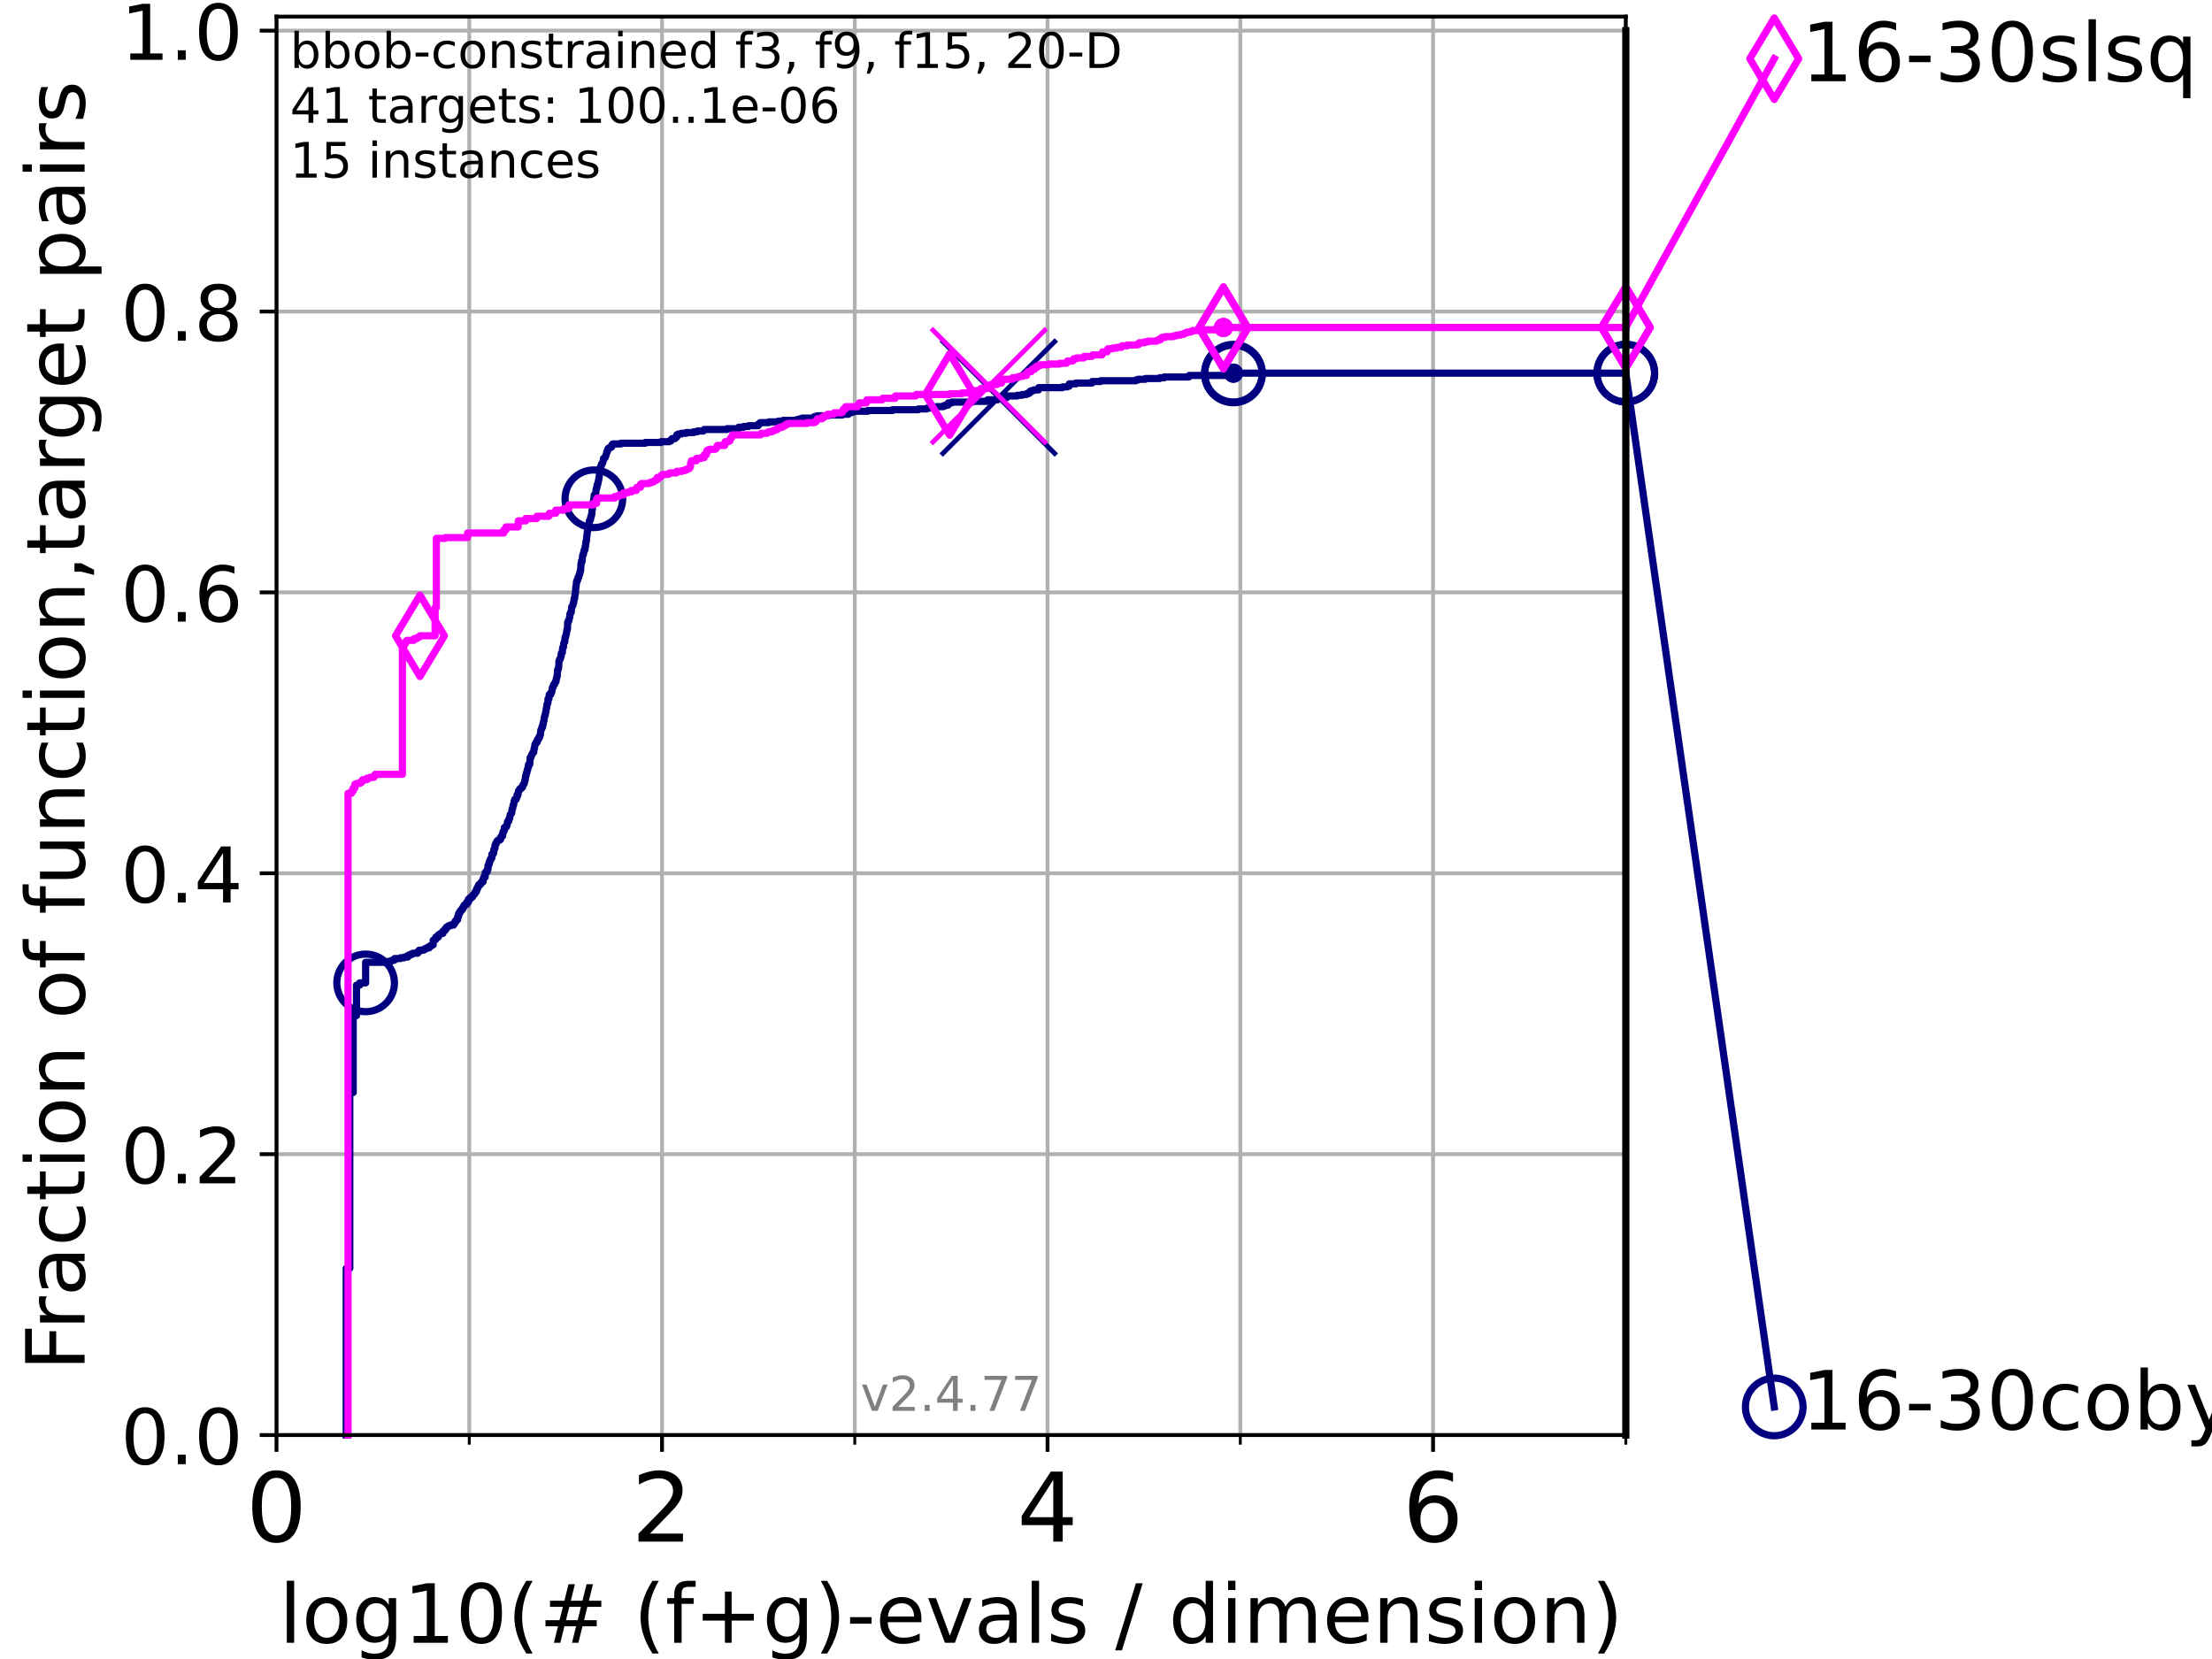 <?xml version="1.0" encoding="utf-8" standalone="no"?>
<!DOCTYPE svg PUBLIC "-//W3C//DTD SVG 1.1//EN"
  "http://www.w3.org/Graphics/SVG/1.1/DTD/svg11.dtd">
<!-- Created with matplotlib (https://matplotlib.org/) -->
<svg height="345.6pt" version="1.1" viewBox="0 0 460.8 345.6" width="460.8pt" xmlns="http://www.w3.org/2000/svg" xmlns:xlink="http://www.w3.org/1999/xlink">
 <defs>
  <style type="text/css">*{stroke-linecap:butt;stroke-linejoin:round;}</style>
 </defs>
 <g id="figure_1">
  <g id="patch_1">
   <path d="M 0 345.6 
L 460.8 345.6 
L 460.8 0 
L 0 0 
z
" style="fill:#ffffff;"/>
  </g>
  <g id="axes_1">
   <g id="patch_2">
    <path d="M 57.6 298.944 
L 338.688 298.944 
L 338.688 3.456 
L 57.6 3.456 
z
" style="fill:#ffffff;"/>
   </g>
   <g id="matplotlib.axis_1">
    <g id="xtick_1">
     <g id="line2d_1">
      <path clip-path="url(#p9a5ce9718d)" d="M 57.6 298.944 
L 57.6 3.456 
" style="fill:none;stroke:#b0b0b0;stroke-linecap:square;stroke-width:0.8;"/>
     </g>
     <g id="line2d_2">
      <defs>
       <path d="M 0 0 
L 0 3.5 
" id="m33f1b06cc5" style="stroke:#000000;stroke-width:0.8;"/>
      </defs>
      <g>
       <use style="stroke:#000000;stroke-width:0.8;" x="57.6" xlink:href="#m33f1b06cc5" y="298.944"/>
      </g>
     </g>
     <g id="text_1">
      <!-- 0 -->
      <g transform="translate(51.237 321.141)scale(0.2 -0.2)">
       <defs>
        <path d="M 31.781 66.406 
Q 24.172 66.406 20.328 58.906 
Q 16.5 51.422 16.5 36.375 
Q 16.5 21.391 20.328 13.891 
Q 24.172 6.391 31.781 6.391 
Q 39.453 6.391 43.281 13.891 
Q 47.125 21.391 47.125 36.375 
Q 47.125 51.422 43.281 58.906 
Q 39.453 66.406 31.781 66.406 
z
M 31.781 74.219 
Q 44.047 74.219 50.516 64.516 
Q 56.984 54.828 56.984 36.375 
Q 56.984 17.969 50.516 8.266 
Q 44.047 -1.422 31.781 -1.422 
Q 19.531 -1.422 13.062 8.266 
Q 6.594 17.969 6.594 36.375 
Q 6.594 54.828 13.062 64.516 
Q 19.531 74.219 31.781 74.219 
z
" id="DejaVuSans-48"/>
       </defs>
       <use xlink:href="#DejaVuSans-48"/>
      </g>
     </g>
    </g>
    <g id="xtick_2">
     <g id="line2d_3">
      <path clip-path="url(#p9a5ce9718d)" d="M 137.911 298.944 
L 137.911 3.456 
" style="fill:none;stroke:#b0b0b0;stroke-linecap:square;stroke-width:0.8;"/>
     </g>
     <g id="line2d_4">
      <g>
       <use style="stroke:#000000;stroke-width:0.8;" x="137.911" xlink:href="#m33f1b06cc5" y="298.944"/>
      </g>
     </g>
     <g id="text_2">
      <!-- 2 -->
      <g transform="translate(131.548 321.141)scale(0.2 -0.2)">
       <defs>
        <path d="M 19.188 8.297 
L 53.609 8.297 
L 53.609 0 
L 7.328 0 
L 7.328 8.297 
Q 12.938 14.109 22.625 23.891 
Q 32.328 33.688 34.812 36.531 
Q 39.547 41.844 41.422 45.531 
Q 43.312 49.219 43.312 52.781 
Q 43.312 58.594 39.234 62.25 
Q 35.156 65.922 28.609 65.922 
Q 23.969 65.922 18.812 64.312 
Q 13.672 62.703 7.812 59.422 
L 7.812 69.391 
Q 13.766 71.781 18.938 73 
Q 24.125 74.219 28.422 74.219 
Q 39.75 74.219 46.484 68.547 
Q 53.219 62.891 53.219 53.422 
Q 53.219 48.922 51.531 44.891 
Q 49.859 40.875 45.406 35.406 
Q 44.188 33.984 37.641 27.219 
Q 31.109 20.453 19.188 8.297 
z
" id="DejaVuSans-50"/>
       </defs>
       <use xlink:href="#DejaVuSans-50"/>
      </g>
     </g>
    </g>
    <g id="xtick_3">
     <g id="line2d_5">
      <path clip-path="url(#p9a5ce9718d)" d="M 218.222 298.944 
L 218.222 3.456 
" style="fill:none;stroke:#b0b0b0;stroke-linecap:square;stroke-width:0.8;"/>
     </g>
     <g id="line2d_6">
      <g>
       <use style="stroke:#000000;stroke-width:0.8;" x="218.222" xlink:href="#m33f1b06cc5" y="298.944"/>
      </g>
     </g>
     <g id="text_3">
      <!-- 4 -->
      <g transform="translate(211.859 321.141)scale(0.2 -0.2)">
       <defs>
        <path d="M 37.797 64.312 
L 12.891 25.391 
L 37.797 25.391 
z
M 35.203 72.906 
L 47.609 72.906 
L 47.609 25.391 
L 58.016 25.391 
L 58.016 17.188 
L 47.609 17.188 
L 47.609 0 
L 37.797 0 
L 37.797 17.188 
L 4.891 17.188 
L 4.891 26.703 
z
" id="DejaVuSans-52"/>
       </defs>
       <use xlink:href="#DejaVuSans-52"/>
      </g>
     </g>
    </g>
    <g id="xtick_4">
     <g id="line2d_7">
      <path clip-path="url(#p9a5ce9718d)" d="M 298.533 298.944 
L 298.533 3.456 
" style="fill:none;stroke:#b0b0b0;stroke-linecap:square;stroke-width:0.8;"/>
     </g>
     <g id="line2d_8">
      <g>
       <use style="stroke:#000000;stroke-width:0.8;" x="298.533" xlink:href="#m33f1b06cc5" y="298.944"/>
      </g>
     </g>
     <g id="text_4">
      <!-- 6 -->
      <g transform="translate(292.17 321.141)scale(0.2 -0.2)">
       <defs>
        <path d="M 33.016 40.375 
Q 26.375 40.375 22.484 35.828 
Q 18.609 31.297 18.609 23.391 
Q 18.609 15.531 22.484 10.953 
Q 26.375 6.391 33.016 6.391 
Q 39.656 6.391 43.531 10.953 
Q 47.406 15.531 47.406 23.391 
Q 47.406 31.297 43.531 35.828 
Q 39.656 40.375 33.016 40.375 
z
M 52.594 71.297 
L 52.594 62.312 
Q 48.875 64.062 45.094 64.984 
Q 41.312 65.922 37.594 65.922 
Q 27.828 65.922 22.672 59.328 
Q 17.531 52.734 16.797 39.406 
Q 19.672 43.656 24.016 45.922 
Q 28.375 48.188 33.594 48.188 
Q 44.578 48.188 50.953 41.516 
Q 57.328 34.859 57.328 23.391 
Q 57.328 12.156 50.688 5.359 
Q 44.047 -1.422 33.016 -1.422 
Q 20.359 -1.422 13.672 8.266 
Q 6.984 17.969 6.984 36.375 
Q 6.984 53.656 15.188 63.938 
Q 23.391 74.219 37.203 74.219 
Q 40.922 74.219 44.703 73.484 
Q 48.484 72.75 52.594 71.297 
z
" id="DejaVuSans-54"/>
       </defs>
       <use xlink:href="#DejaVuSans-54"/>
      </g>
     </g>
    </g>
    <g id="xtick_5">
     <g id="line2d_9">
      <path clip-path="url(#p9a5ce9718d)" d="M 97.755 298.944 
L 97.755 3.456 
" style="fill:none;stroke:#b0b0b0;stroke-linecap:square;stroke-width:0.8;"/>
     </g>
     <g id="line2d_10">
      <defs>
       <path d="M 0 0 
L 0 2 
" id="me71baa905e" style="stroke:#000000;stroke-width:0.6;"/>
      </defs>
      <g>
       <use style="stroke:#000000;stroke-width:0.6;" x="97.755" xlink:href="#me71baa905e" y="298.944"/>
      </g>
     </g>
    </g>
    <g id="xtick_6">
     <g id="line2d_11">
      <path clip-path="url(#p9a5ce9718d)" d="M 178.066 298.944 
L 178.066 3.456 
" style="fill:none;stroke:#b0b0b0;stroke-linecap:square;stroke-width:0.8;"/>
     </g>
     <g id="line2d_12">
      <g>
       <use style="stroke:#000000;stroke-width:0.6;" x="178.066" xlink:href="#me71baa905e" y="298.944"/>
      </g>
     </g>
    </g>
    <g id="xtick_7">
     <g id="line2d_13">
      <path clip-path="url(#p9a5ce9718d)" d="M 258.377 298.944 
L 258.377 3.456 
" style="fill:none;stroke:#b0b0b0;stroke-linecap:square;stroke-width:0.8;"/>
     </g>
     <g id="line2d_14">
      <g>
       <use style="stroke:#000000;stroke-width:0.6;" x="258.377" xlink:href="#me71baa905e" y="298.944"/>
      </g>
     </g>
    </g>
    <g id="xtick_8">
     <g id="line2d_15">
      <path clip-path="url(#p9a5ce9718d)" d="M 338.688 298.944 
L 338.688 3.456 
" style="fill:none;stroke:#b0b0b0;stroke-linecap:square;stroke-width:0.8;"/>
     </g>
     <g id="line2d_16">
      <g>
       <use style="stroke:#000000;stroke-width:0.6;" x="338.688" xlink:href="#me71baa905e" y="298.944"/>
      </g>
     </g>
    </g>
    <g id="text_5">
     <!-- log10(# (f+g)-evals / dimension) -->
     <g transform="translate(58.145 342.218)scale(0.17 -0.17)">
      <defs>
       <path d="M 9.422 75.984 
L 18.406 75.984 
L 18.406 0 
L 9.422 0 
z
" id="DejaVuSans-108"/>
       <path d="M 30.609 48.391 
Q 23.391 48.391 19.188 42.75 
Q 14.984 37.109 14.984 27.297 
Q 14.984 17.484 19.156 11.844 
Q 23.344 6.203 30.609 6.203 
Q 37.797 6.203 41.984 11.859 
Q 46.188 17.531 46.188 27.297 
Q 46.188 37.016 41.984 42.703 
Q 37.797 48.391 30.609 48.391 
z
M 30.609 56 
Q 42.328 56 49.016 48.375 
Q 55.719 40.766 55.719 27.297 
Q 55.719 13.875 49.016 6.219 
Q 42.328 -1.422 30.609 -1.422 
Q 18.844 -1.422 12.172 6.219 
Q 5.516 13.875 5.516 27.297 
Q 5.516 40.766 12.172 48.375 
Q 18.844 56 30.609 56 
z
" id="DejaVuSans-111"/>
       <path d="M 45.406 27.984 
Q 45.406 37.75 41.375 43.109 
Q 37.359 48.484 30.078 48.484 
Q 22.859 48.484 18.828 43.109 
Q 14.797 37.75 14.797 27.984 
Q 14.797 18.266 18.828 12.891 
Q 22.859 7.516 30.078 7.516 
Q 37.359 7.516 41.375 12.891 
Q 45.406 18.266 45.406 27.984 
z
M 54.391 6.781 
Q 54.391 -7.172 48.188 -13.984 
Q 42 -20.797 29.203 -20.797 
Q 24.469 -20.797 20.266 -20.094 
Q 16.062 -19.391 12.109 -17.922 
L 12.109 -9.188 
Q 16.062 -11.328 19.922 -12.344 
Q 23.781 -13.375 27.781 -13.375 
Q 36.625 -13.375 41.016 -8.766 
Q 45.406 -4.156 45.406 5.172 
L 45.406 9.625 
Q 42.625 4.781 38.281 2.391 
Q 33.938 0 27.875 0 
Q 17.828 0 11.672 7.656 
Q 5.516 15.328 5.516 27.984 
Q 5.516 40.672 11.672 48.328 
Q 17.828 56 27.875 56 
Q 33.938 56 38.281 53.609 
Q 42.625 51.219 45.406 46.391 
L 45.406 54.688 
L 54.391 54.688 
z
" id="DejaVuSans-103"/>
       <path d="M 12.406 8.297 
L 28.516 8.297 
L 28.516 63.922 
L 10.984 60.406 
L 10.984 69.391 
L 28.422 72.906 
L 38.281 72.906 
L 38.281 8.297 
L 54.391 8.297 
L 54.391 0 
L 12.406 0 
z
" id="DejaVuSans-49"/>
       <path d="M 31 75.875 
Q 24.469 64.656 21.281 53.656 
Q 18.109 42.672 18.109 31.391 
Q 18.109 20.125 21.312 9.062 
Q 24.516 -2 31 -13.188 
L 23.188 -13.188 
Q 15.875 -1.703 12.234 9.375 
Q 8.594 20.453 8.594 31.391 
Q 8.594 42.281 12.203 53.312 
Q 15.828 64.359 23.188 75.875 
z
" id="DejaVuSans-40"/>
       <path d="M 51.125 44 
L 36.922 44 
L 32.812 27.688 
L 47.125 27.688 
z
M 43.797 71.781 
L 38.719 51.516 
L 52.984 51.516 
L 58.109 71.781 
L 65.922 71.781 
L 60.891 51.516 
L 76.125 51.516 
L 76.125 44 
L 58.984 44 
L 54.984 27.688 
L 70.516 27.688 
L 70.516 20.219 
L 53.078 20.219 
L 48 0 
L 40.188 0 
L 45.219 20.219 
L 30.906 20.219 
L 25.875 0 
L 18.016 0 
L 23.094 20.219 
L 7.719 20.219 
L 7.719 27.688 
L 24.906 27.688 
L 29 44 
L 13.281 44 
L 13.281 51.516 
L 30.906 51.516 
L 35.891 71.781 
z
" id="DejaVuSans-35"/>
       <path id="DejaVuSans-32"/>
       <path d="M 37.109 75.984 
L 37.109 68.5 
L 28.516 68.5 
Q 23.688 68.5 21.797 66.547 
Q 19.922 64.594 19.922 59.516 
L 19.922 54.688 
L 34.719 54.688 
L 34.719 47.703 
L 19.922 47.703 
L 19.922 0 
L 10.891 0 
L 10.891 47.703 
L 2.297 47.703 
L 2.297 54.688 
L 10.891 54.688 
L 10.891 58.5 
Q 10.891 67.625 15.141 71.797 
Q 19.391 75.984 28.609 75.984 
z
" id="DejaVuSans-102"/>
       <path d="M 46 62.703 
L 46 35.5 
L 73.188 35.5 
L 73.188 27.203 
L 46 27.203 
L 46 0 
L 37.797 0 
L 37.797 27.203 
L 10.594 27.203 
L 10.594 35.5 
L 37.797 35.5 
L 37.797 62.703 
z
" id="DejaVuSans-43"/>
       <path d="M 8.016 75.875 
L 15.828 75.875 
Q 23.141 64.359 26.781 53.312 
Q 30.422 42.281 30.422 31.391 
Q 30.422 20.453 26.781 9.375 
Q 23.141 -1.703 15.828 -13.188 
L 8.016 -13.188 
Q 14.5 -2 17.703 9.062 
Q 20.906 20.125 20.906 31.391 
Q 20.906 42.672 17.703 53.656 
Q 14.5 64.656 8.016 75.875 
z
" id="DejaVuSans-41"/>
       <path d="M 4.891 31.391 
L 31.203 31.391 
L 31.203 23.391 
L 4.891 23.391 
z
" id="DejaVuSans-45"/>
       <path d="M 56.203 29.594 
L 56.203 25.203 
L 14.891 25.203 
Q 15.484 15.922 20.484 11.062 
Q 25.484 6.203 34.422 6.203 
Q 39.594 6.203 44.453 7.469 
Q 49.312 8.734 54.109 11.281 
L 54.109 2.781 
Q 49.266 0.734 44.188 -0.344 
Q 39.109 -1.422 33.891 -1.422 
Q 20.797 -1.422 13.156 6.188 
Q 5.516 13.812 5.516 26.812 
Q 5.516 40.234 12.766 48.109 
Q 20.016 56 32.328 56 
Q 43.359 56 49.781 48.891 
Q 56.203 41.797 56.203 29.594 
z
M 47.219 32.234 
Q 47.125 39.594 43.094 43.984 
Q 39.062 48.391 32.422 48.391 
Q 24.906 48.391 20.391 44.141 
Q 15.875 39.891 15.188 32.172 
z
" id="DejaVuSans-101"/>
       <path d="M 2.984 54.688 
L 12.5 54.688 
L 29.594 8.797 
L 46.688 54.688 
L 56.203 54.688 
L 35.688 0 
L 23.484 0 
z
" id="DejaVuSans-118"/>
       <path d="M 34.281 27.484 
Q 23.391 27.484 19.188 25 
Q 14.984 22.516 14.984 16.5 
Q 14.984 11.719 18.141 8.906 
Q 21.297 6.109 26.703 6.109 
Q 34.188 6.109 38.703 11.406 
Q 43.219 16.703 43.219 25.484 
L 43.219 27.484 
z
M 52.203 31.203 
L 52.203 0 
L 43.219 0 
L 43.219 8.297 
Q 40.141 3.328 35.547 0.953 
Q 30.953 -1.422 24.312 -1.422 
Q 15.922 -1.422 10.953 3.297 
Q 6 8.016 6 15.922 
Q 6 25.141 12.172 29.828 
Q 18.359 34.516 30.609 34.516 
L 43.219 34.516 
L 43.219 35.406 
Q 43.219 41.609 39.141 45 
Q 35.062 48.391 27.688 48.391 
Q 23 48.391 18.547 47.266 
Q 14.109 46.141 10.016 43.891 
L 10.016 52.203 
Q 14.938 54.109 19.578 55.047 
Q 24.219 56 28.609 56 
Q 40.484 56 46.344 49.844 
Q 52.203 43.703 52.203 31.203 
z
" id="DejaVuSans-97"/>
       <path d="M 44.281 53.078 
L 44.281 44.578 
Q 40.484 46.531 36.375 47.5 
Q 32.281 48.484 27.875 48.484 
Q 21.188 48.484 17.844 46.438 
Q 14.5 44.391 14.5 40.281 
Q 14.5 37.156 16.891 35.375 
Q 19.281 33.594 26.516 31.984 
L 29.594 31.297 
Q 39.156 29.25 43.188 25.516 
Q 47.219 21.781 47.219 15.094 
Q 47.219 7.469 41.188 3.016 
Q 35.156 -1.422 24.609 -1.422 
Q 20.219 -1.422 15.453 -0.562 
Q 10.688 0.297 5.422 2 
L 5.422 11.281 
Q 10.406 8.688 15.234 7.391 
Q 20.062 6.109 24.812 6.109 
Q 31.156 6.109 34.562 8.281 
Q 37.984 10.453 37.984 14.406 
Q 37.984 18.062 35.516 20.016 
Q 33.062 21.969 24.703 23.781 
L 21.578 24.516 
Q 13.234 26.266 9.516 29.906 
Q 5.812 33.547 5.812 39.891 
Q 5.812 47.609 11.281 51.797 
Q 16.75 56 26.812 56 
Q 31.781 56 36.172 55.266 
Q 40.578 54.547 44.281 53.078 
z
" id="DejaVuSans-115"/>
       <path d="M 25.391 72.906 
L 33.688 72.906 
L 8.297 -9.281 
L 0 -9.281 
z
" id="DejaVuSans-47"/>
       <path d="M 45.406 46.391 
L 45.406 75.984 
L 54.391 75.984 
L 54.391 0 
L 45.406 0 
L 45.406 8.203 
Q 42.578 3.328 38.25 0.953 
Q 33.938 -1.422 27.875 -1.422 
Q 17.969 -1.422 11.734 6.484 
Q 5.516 14.406 5.516 27.297 
Q 5.516 40.188 11.734 48.094 
Q 17.969 56 27.875 56 
Q 33.938 56 38.25 53.625 
Q 42.578 51.266 45.406 46.391 
z
M 14.797 27.297 
Q 14.797 17.391 18.875 11.75 
Q 22.953 6.109 30.078 6.109 
Q 37.203 6.109 41.297 11.75 
Q 45.406 17.391 45.406 27.297 
Q 45.406 37.203 41.297 42.844 
Q 37.203 48.484 30.078 48.484 
Q 22.953 48.484 18.875 42.844 
Q 14.797 37.203 14.797 27.297 
z
" id="DejaVuSans-100"/>
       <path d="M 9.422 54.688 
L 18.406 54.688 
L 18.406 0 
L 9.422 0 
z
M 9.422 75.984 
L 18.406 75.984 
L 18.406 64.594 
L 9.422 64.594 
z
" id="DejaVuSans-105"/>
       <path d="M 52 44.188 
Q 55.375 50.25 60.062 53.125 
Q 64.75 56 71.094 56 
Q 79.641 56 84.281 50.016 
Q 88.922 44.047 88.922 33.016 
L 88.922 0 
L 79.891 0 
L 79.891 32.719 
Q 79.891 40.578 77.094 44.375 
Q 74.312 48.188 68.609 48.188 
Q 61.625 48.188 57.562 43.547 
Q 53.516 38.922 53.516 30.906 
L 53.516 0 
L 44.484 0 
L 44.484 32.719 
Q 44.484 40.625 41.703 44.406 
Q 38.922 48.188 33.109 48.188 
Q 26.219 48.188 22.156 43.531 
Q 18.109 38.875 18.109 30.906 
L 18.109 0 
L 9.078 0 
L 9.078 54.688 
L 18.109 54.688 
L 18.109 46.188 
Q 21.188 51.219 25.484 53.609 
Q 29.781 56 35.688 56 
Q 41.656 56 45.828 52.969 
Q 50 49.953 52 44.188 
z
" id="DejaVuSans-109"/>
       <path d="M 54.891 33.016 
L 54.891 0 
L 45.906 0 
L 45.906 32.719 
Q 45.906 40.484 42.875 44.328 
Q 39.844 48.188 33.797 48.188 
Q 26.516 48.188 22.312 43.547 
Q 18.109 38.922 18.109 30.906 
L 18.109 0 
L 9.078 0 
L 9.078 54.688 
L 18.109 54.688 
L 18.109 46.188 
Q 21.344 51.125 25.703 53.562 
Q 30.078 56 35.797 56 
Q 45.219 56 50.047 50.172 
Q 54.891 44.344 54.891 33.016 
z
" id="DejaVuSans-110"/>
      </defs>
      <use xlink:href="#DejaVuSans-108"/>
      <use x="27.783" xlink:href="#DejaVuSans-111"/>
      <use x="88.965" xlink:href="#DejaVuSans-103"/>
      <use x="152.441" xlink:href="#DejaVuSans-49"/>
      <use x="216.064" xlink:href="#DejaVuSans-48"/>
      <use x="279.688" xlink:href="#DejaVuSans-40"/>
      <use x="318.701" xlink:href="#DejaVuSans-35"/>
      <use x="402.49" xlink:href="#DejaVuSans-32"/>
      <use x="434.277" xlink:href="#DejaVuSans-40"/>
      <use x="473.291" xlink:href="#DejaVuSans-102"/>
      <use x="508.496" xlink:href="#DejaVuSans-43"/>
      <use x="592.285" xlink:href="#DejaVuSans-103"/>
      <use x="655.762" xlink:href="#DejaVuSans-41"/>
      <use x="694.775" xlink:href="#DejaVuSans-45"/>
      <use x="730.859" xlink:href="#DejaVuSans-101"/>
      <use x="792.383" xlink:href="#DejaVuSans-118"/>
      <use x="851.562" xlink:href="#DejaVuSans-97"/>
      <use x="912.842" xlink:href="#DejaVuSans-108"/>
      <use x="940.625" xlink:href="#DejaVuSans-115"/>
      <use x="992.725" xlink:href="#DejaVuSans-32"/>
      <use x="1024.512" xlink:href="#DejaVuSans-47"/>
      <use x="1058.203" xlink:href="#DejaVuSans-32"/>
      <use x="1089.99" xlink:href="#DejaVuSans-100"/>
      <use x="1153.467" xlink:href="#DejaVuSans-105"/>
      <use x="1181.25" xlink:href="#DejaVuSans-109"/>
      <use x="1278.662" xlink:href="#DejaVuSans-101"/>
      <use x="1340.186" xlink:href="#DejaVuSans-110"/>
      <use x="1403.564" xlink:href="#DejaVuSans-115"/>
      <use x="1455.664" xlink:href="#DejaVuSans-105"/>
      <use x="1483.447" xlink:href="#DejaVuSans-111"/>
      <use x="1544.629" xlink:href="#DejaVuSans-110"/>
      <use x="1608.008" xlink:href="#DejaVuSans-41"/>
     </g>
    </g>
   </g>
   <g id="matplotlib.axis_2">
    <g id="ytick_1">
     <g id="line2d_17">
      <path clip-path="url(#p9a5ce9718d)" d="M 57.6 298.944 
L 338.688 298.944 
" style="fill:none;stroke:#b0b0b0;stroke-linecap:square;stroke-width:0.8;"/>
     </g>
     <g id="line2d_18">
      <defs>
       <path d="M 0 0 
L -3.5 0 
" id="m272df5c94c" style="stroke:#000000;stroke-width:0.8;"/>
      </defs>
      <g>
       <use style="stroke:#000000;stroke-width:0.8;" x="57.6" xlink:href="#m272df5c94c" y="298.944"/>
      </g>
     </g>
     <g id="text_6">
      <!-- 0.0 -->
      <g transform="translate(25.155 305.023)scale(0.16 -0.16)">
       <defs>
        <path d="M 10.688 12.406 
L 21 12.406 
L 21 0 
L 10.688 0 
z
" id="DejaVuSans-46"/>
       </defs>
       <use xlink:href="#DejaVuSans-48"/>
       <use x="63.623" xlink:href="#DejaVuSans-46"/>
       <use x="95.41" xlink:href="#DejaVuSans-48"/>
      </g>
     </g>
    </g>
    <g id="ytick_2">
     <g id="line2d_19">
      <path clip-path="url(#p9a5ce9718d)" d="M 57.6 240.432 
L 338.688 240.432 
" style="fill:none;stroke:#b0b0b0;stroke-linecap:square;stroke-width:0.8;"/>
     </g>
     <g id="line2d_20">
      <g>
       <use style="stroke:#000000;stroke-width:0.8;" x="57.6" xlink:href="#m272df5c94c" y="240.432"/>
      </g>
     </g>
     <g id="text_7">
      <!-- 0.2 -->
      <g transform="translate(25.155 246.51)scale(0.16 -0.16)">
       <use xlink:href="#DejaVuSans-48"/>
       <use x="63.623" xlink:href="#DejaVuSans-46"/>
       <use x="95.41" xlink:href="#DejaVuSans-50"/>
      </g>
     </g>
    </g>
    <g id="ytick_3">
     <g id="line2d_21">
      <path clip-path="url(#p9a5ce9718d)" d="M 57.6 181.919 
L 338.688 181.919 
" style="fill:none;stroke:#b0b0b0;stroke-linecap:square;stroke-width:0.8;"/>
     </g>
     <g id="line2d_22">
      <g>
       <use style="stroke:#000000;stroke-width:0.8;" x="57.6" xlink:href="#m272df5c94c" y="181.919"/>
      </g>
     </g>
     <g id="text_8">
      <!-- 0.4 -->
      <g transform="translate(25.155 187.998)scale(0.16 -0.16)">
       <use xlink:href="#DejaVuSans-48"/>
       <use x="63.623" xlink:href="#DejaVuSans-46"/>
       <use x="95.41" xlink:href="#DejaVuSans-52"/>
      </g>
     </g>
    </g>
    <g id="ytick_4">
     <g id="line2d_23">
      <path clip-path="url(#p9a5ce9718d)" d="M 57.6 123.407 
L 338.688 123.407 
" style="fill:none;stroke:#b0b0b0;stroke-linecap:square;stroke-width:0.8;"/>
     </g>
     <g id="line2d_24">
      <g>
       <use style="stroke:#000000;stroke-width:0.8;" x="57.6" xlink:href="#m272df5c94c" y="123.407"/>
      </g>
     </g>
     <g id="text_9">
      <!-- 0.6 -->
      <g transform="translate(25.155 129.485)scale(0.16 -0.16)">
       <use xlink:href="#DejaVuSans-48"/>
       <use x="63.623" xlink:href="#DejaVuSans-46"/>
       <use x="95.41" xlink:href="#DejaVuSans-54"/>
      </g>
     </g>
    </g>
    <g id="ytick_5">
     <g id="line2d_25">
      <path clip-path="url(#p9a5ce9718d)" d="M 57.6 64.894 
L 338.688 64.894 
" style="fill:none;stroke:#b0b0b0;stroke-linecap:square;stroke-width:0.8;"/>
     </g>
     <g id="line2d_26">
      <g>
       <use style="stroke:#000000;stroke-width:0.8;" x="57.6" xlink:href="#m272df5c94c" y="64.894"/>
      </g>
     </g>
     <g id="text_10">
      <!-- 0.8 -->
      <g transform="translate(25.155 70.973)scale(0.16 -0.16)">
       <defs>
        <path d="M 31.781 34.625 
Q 24.75 34.625 20.719 30.859 
Q 16.703 27.094 16.703 20.516 
Q 16.703 13.922 20.719 10.156 
Q 24.75 6.391 31.781 6.391 
Q 38.812 6.391 42.859 10.172 
Q 46.922 13.969 46.922 20.516 
Q 46.922 27.094 42.891 30.859 
Q 38.875 34.625 31.781 34.625 
z
M 21.922 38.812 
Q 15.578 40.375 12.031 44.719 
Q 8.5 49.078 8.5 55.328 
Q 8.5 64.062 14.719 69.141 
Q 20.953 74.219 31.781 74.219 
Q 42.672 74.219 48.875 69.141 
Q 55.078 64.062 55.078 55.328 
Q 55.078 49.078 51.531 44.719 
Q 48 40.375 41.703 38.812 
Q 48.828 37.156 52.797 32.312 
Q 56.781 27.484 56.781 20.516 
Q 56.781 9.906 50.312 4.234 
Q 43.844 -1.422 31.781 -1.422 
Q 19.734 -1.422 13.25 4.234 
Q 6.781 9.906 6.781 20.516 
Q 6.781 27.484 10.781 32.312 
Q 14.797 37.156 21.922 38.812 
z
M 18.312 54.391 
Q 18.312 48.734 21.844 45.562 
Q 25.391 42.391 31.781 42.391 
Q 38.141 42.391 41.719 45.562 
Q 45.312 48.734 45.312 54.391 
Q 45.312 60.062 41.719 63.234 
Q 38.141 66.406 31.781 66.406 
Q 25.391 66.406 21.844 63.234 
Q 18.312 60.062 18.312 54.391 
z
" id="DejaVuSans-56"/>
       </defs>
       <use xlink:href="#DejaVuSans-48"/>
       <use x="63.623" xlink:href="#DejaVuSans-46"/>
       <use x="95.41" xlink:href="#DejaVuSans-56"/>
      </g>
     </g>
    </g>
    <g id="ytick_6">
     <g id="line2d_27">
      <path clip-path="url(#p9a5ce9718d)" d="M 57.6 6.382 
L 338.688 6.382 
" style="fill:none;stroke:#b0b0b0;stroke-linecap:square;stroke-width:0.8;"/>
     </g>
     <g id="line2d_28">
      <g>
       <use style="stroke:#000000;stroke-width:0.8;" x="57.6" xlink:href="#m272df5c94c" y="6.382"/>
      </g>
     </g>
     <g id="text_11">
      <!-- 1.0 -->
      <g transform="translate(25.155 12.46)scale(0.16 -0.16)">
       <use xlink:href="#DejaVuSans-49"/>
       <use x="63.623" xlink:href="#DejaVuSans-46"/>
       <use x="95.41" xlink:href="#DejaVuSans-48"/>
      </g>
     </g>
    </g>
    <g id="text_12">
     <!-- Fraction of function,target pairs -->
     <g transform="translate(17.62 285.585)rotate(-90)scale(0.17 -0.17)">
      <defs>
       <path d="M 9.812 72.906 
L 51.703 72.906 
L 51.703 64.594 
L 19.672 64.594 
L 19.672 43.109 
L 48.578 43.109 
L 48.578 34.812 
L 19.672 34.812 
L 19.672 0 
L 9.812 0 
z
" id="DejaVuSans-70"/>
       <path d="M 41.109 46.297 
Q 39.594 47.172 37.812 47.578 
Q 36.031 48 33.891 48 
Q 26.266 48 22.188 43.047 
Q 18.109 38.094 18.109 28.812 
L 18.109 0 
L 9.078 0 
L 9.078 54.688 
L 18.109 54.688 
L 18.109 46.188 
Q 20.953 51.172 25.484 53.578 
Q 30.031 56 36.531 56 
Q 37.453 56 38.578 55.875 
Q 39.703 55.766 41.062 55.516 
z
" id="DejaVuSans-114"/>
       <path d="M 48.781 52.594 
L 48.781 44.188 
Q 44.969 46.297 41.141 47.344 
Q 37.312 48.391 33.406 48.391 
Q 24.656 48.391 19.812 42.844 
Q 14.984 37.312 14.984 27.297 
Q 14.984 17.281 19.812 11.734 
Q 24.656 6.203 33.406 6.203 
Q 37.312 6.203 41.141 7.25 
Q 44.969 8.297 48.781 10.406 
L 48.781 2.094 
Q 45.016 0.344 40.984 -0.531 
Q 36.969 -1.422 32.422 -1.422 
Q 20.062 -1.422 12.781 6.344 
Q 5.516 14.109 5.516 27.297 
Q 5.516 40.672 12.859 48.328 
Q 20.219 56 33.016 56 
Q 37.156 56 41.109 55.141 
Q 45.062 54.297 48.781 52.594 
z
" id="DejaVuSans-99"/>
       <path d="M 18.312 70.219 
L 18.312 54.688 
L 36.812 54.688 
L 36.812 47.703 
L 18.312 47.703 
L 18.312 18.016 
Q 18.312 11.328 20.141 9.422 
Q 21.969 7.516 27.594 7.516 
L 36.812 7.516 
L 36.812 0 
L 27.594 0 
Q 17.188 0 13.234 3.875 
Q 9.281 7.766 9.281 18.016 
L 9.281 47.703 
L 2.688 47.703 
L 2.688 54.688 
L 9.281 54.688 
L 9.281 70.219 
z
" id="DejaVuSans-116"/>
       <path d="M 8.5 21.578 
L 8.5 54.688 
L 17.484 54.688 
L 17.484 21.922 
Q 17.484 14.156 20.5 10.266 
Q 23.531 6.391 29.594 6.391 
Q 36.859 6.391 41.078 11.031 
Q 45.312 15.672 45.312 23.688 
L 45.312 54.688 
L 54.297 54.688 
L 54.297 0 
L 45.312 0 
L 45.312 8.406 
Q 42.047 3.422 37.719 1 
Q 33.406 -1.422 27.688 -1.422 
Q 18.266 -1.422 13.375 4.438 
Q 8.5 10.297 8.5 21.578 
z
M 31.109 56 
z
" id="DejaVuSans-117"/>
       <path d="M 11.719 12.406 
L 22.016 12.406 
L 22.016 4 
L 14.016 -11.625 
L 7.719 -11.625 
L 11.719 4 
z
" id="DejaVuSans-44"/>
       <path d="M 18.109 8.203 
L 18.109 -20.797 
L 9.078 -20.797 
L 9.078 54.688 
L 18.109 54.688 
L 18.109 46.391 
Q 20.953 51.266 25.266 53.625 
Q 29.594 56 35.594 56 
Q 45.562 56 51.781 48.094 
Q 58.016 40.188 58.016 27.297 
Q 58.016 14.406 51.781 6.484 
Q 45.562 -1.422 35.594 -1.422 
Q 29.594 -1.422 25.266 0.953 
Q 20.953 3.328 18.109 8.203 
z
M 48.688 27.297 
Q 48.688 37.203 44.609 42.844 
Q 40.531 48.484 33.406 48.484 
Q 26.266 48.484 22.188 42.844 
Q 18.109 37.203 18.109 27.297 
Q 18.109 17.391 22.188 11.75 
Q 26.266 6.109 33.406 6.109 
Q 40.531 6.109 44.609 11.75 
Q 48.688 17.391 48.688 27.297 
z
" id="DejaVuSans-112"/>
      </defs>
      <use xlink:href="#DejaVuSans-70"/>
      <use x="50.27" xlink:href="#DejaVuSans-114"/>
      <use x="91.383" xlink:href="#DejaVuSans-97"/>
      <use x="152.662" xlink:href="#DejaVuSans-99"/>
      <use x="207.643" xlink:href="#DejaVuSans-116"/>
      <use x="246.852" xlink:href="#DejaVuSans-105"/>
      <use x="274.635" xlink:href="#DejaVuSans-111"/>
      <use x="335.816" xlink:href="#DejaVuSans-110"/>
      <use x="399.195" xlink:href="#DejaVuSans-32"/>
      <use x="430.982" xlink:href="#DejaVuSans-111"/>
      <use x="492.164" xlink:href="#DejaVuSans-102"/>
      <use x="527.369" xlink:href="#DejaVuSans-32"/>
      <use x="559.156" xlink:href="#DejaVuSans-102"/>
      <use x="594.361" xlink:href="#DejaVuSans-117"/>
      <use x="657.74" xlink:href="#DejaVuSans-110"/>
      <use x="721.119" xlink:href="#DejaVuSans-99"/>
      <use x="776.1" xlink:href="#DejaVuSans-116"/>
      <use x="815.309" xlink:href="#DejaVuSans-105"/>
      <use x="843.092" xlink:href="#DejaVuSans-111"/>
      <use x="904.273" xlink:href="#DejaVuSans-110"/>
      <use x="967.652" xlink:href="#DejaVuSans-44"/>
      <use x="999.439" xlink:href="#DejaVuSans-116"/>
      <use x="1038.648" xlink:href="#DejaVuSans-97"/>
      <use x="1099.928" xlink:href="#DejaVuSans-114"/>
      <use x="1139.291" xlink:href="#DejaVuSans-103"/>
      <use x="1202.768" xlink:href="#DejaVuSans-101"/>
      <use x="1264.291" xlink:href="#DejaVuSans-116"/>
      <use x="1303.5" xlink:href="#DejaVuSans-32"/>
      <use x="1335.287" xlink:href="#DejaVuSans-112"/>
      <use x="1398.764" xlink:href="#DejaVuSans-97"/>
      <use x="1460.043" xlink:href="#DejaVuSans-105"/>
      <use x="1487.826" xlink:href="#DejaVuSans-114"/>
      <use x="1528.939" xlink:href="#DejaVuSans-115"/>
     </g>
    </g>
   </g>
   <g id="line2d_29">
    <defs>
     <path d="M 0 1.5 
C 0.398 1.5 0.779 1.342 1.061 1.061 
C 1.342 0.779 1.5 0.398 1.5 0 
C 1.5 -0.398 1.342 -0.779 1.061 -1.061 
C 0.779 -1.342 0.398 -1.5 0 -1.5 
C -0.398 -1.5 -0.779 -1.342 -1.061 -1.061 
C -1.342 -0.779 -1.5 -0.398 -1.5 0 
C -1.5 0.398 -1.342 0.779 -1.061 1.061 
C -0.779 1.342 -0.398 1.5 0 1.5 
z
" id="md94775559f" style="stroke:#000080;"/>
    </defs>
    <g>
     <use style="fill:#000080;stroke:#000080;" x="256.945" xlink:href="#md94775559f" y="77.738"/>
     <use style="fill:#000080;stroke:#000080;" x="256.945" xlink:href="#md94775559f" y="77.738"/>
    </g>
   </g>
   <g id="line2d_30">
    <path d="M 72.125 298.944 
L 72.125 264.217 
L 72.868 264.217 
L 72.868 227.587 
L 73.579 227.587 
L 73.579 211.572 
L 74.263 211.572 
L 74.263 205.229 
L 74.922 205.229 
L 74.922 204.753 
L 76.168 204.753 
L 76.168 200.472 
L 80.416 200.472 
L 80.416 200.313 
L 81.334 200.313 
L 81.334 200.155 
L 81.776 200.155 
L 81.776 199.996 
L 82.207 199.996 
L 82.207 199.679 
L 83.438 199.679 
L 83.438 199.52 
L 84.213 199.52 
L 84.213 199.362 
L 84.956 199.362 
L 84.956 199.045 
L 85.315 199.045 
L 85.315 198.886 
L 85.667 198.886 
L 85.667 198.728 
L 86.013 198.728 
L 86.013 198.569 
L 87.01 198.569 
L 87.01 198.252 
L 87.33 198.252 
L 87.33 197.935 
L 88.256 197.935 
L 88.256 197.776 
L 88.554 197.776 
L 88.554 197.618 
L 88.847 197.618 
L 88.847 197.459 
L 89.419 197.459 
L 89.419 197.142 
L 89.698 197.142 
L 89.698 196.983 
L 89.973 196.983 
L 89.973 196.825 
L 90.243 196.825 
L 90.243 195.873 
L 90.509 195.873 
L 90.509 195.715 
L 90.771 195.715 
L 90.771 195.239 
L 91.284 195.239 
L 91.284 194.763 
L 91.535 194.763 
L 91.535 194.605 
L 91.783 194.605 
L 91.783 194.446 
L 92.267 194.446 
L 92.267 193.97 
L 92.504 193.97 
L 92.504 193.812 
L 92.738 193.812 
L 92.738 193.495 
L 92.969 193.495 
L 92.969 193.178 
L 93.197 193.178 
L 93.197 193.019 
L 93.422 193.019 
L 93.422 192.86 
L 93.864 192.86 
L 93.864 192.702 
L 94.506 192.702 
L 94.506 192.385 
L 94.715 192.385 
L 94.715 192.068 
L 94.921 192.068 
L 94.921 191.75 
L 95.125 191.75 
L 95.125 191.592 
L 95.327 191.592 
L 95.327 190.958 
L 95.526 190.958 
L 95.526 190.323 
L 95.723 190.323 
L 95.723 190.006 
L 95.918 190.006 
L 95.918 189.689 
L 96.111 189.689 
L 96.111 189.53 
L 96.301 189.53 
L 96.301 189.213 
L 96.49 189.213 
L 96.49 188.896 
L 96.676 188.896 
L 96.676 188.579 
L 96.861 188.579 
L 96.861 188.42 
L 97.224 188.42 
L 97.224 187.945 
L 97.58 187.945 
L 97.58 187.31 
L 97.929 187.31 
L 97.929 186.993 
L 98.271 186.993 
L 98.271 186.835 
L 98.439 186.835 
L 98.439 186.518 
L 98.606 186.518 
L 98.606 186.359 
L 98.772 186.359 
L 98.772 186.2 
L 98.935 186.2 
L 98.935 185.883 
L 99.098 185.883 
L 99.098 185.725 
L 99.258 185.725 
L 99.258 185.249 
L 99.418 185.249 
L 99.418 184.932 
L 99.575 184.932 
L 99.575 184.615 
L 99.732 184.615 
L 99.732 184.298 
L 100.04 184.298 
L 100.04 184.139 
L 100.193 184.139 
L 100.193 183.822 
L 100.344 183.822 
L 100.344 183.663 
L 100.642 183.663 
L 100.642 183.029 
L 100.789 183.029 
L 100.789 182.712 
L 101.08 182.712 
L 101.08 181.76 
L 101.223 181.76 
L 101.223 181.602 
L 101.507 181.602 
L 101.507 181.126 
L 101.647 181.126 
L 101.647 180.333 
L 101.786 180.333 
L 101.786 180.016 
L 101.924 180.016 
L 101.924 179.54 
L 102.06 179.54 
L 102.06 179.223 
L 102.196 179.223 
L 102.196 178.906 
L 102.331 178.906 
L 102.331 178.748 
L 102.465 178.748 
L 102.465 177.955 
L 102.729 177.955 
L 102.729 177.638 
L 102.859 177.638 
L 102.859 177.003 
L 102.989 177.003 
L 102.989 176.686 
L 103.118 176.686 
L 103.118 176.052 
L 103.246 176.052 
L 103.246 175.735 
L 103.372 175.735 
L 103.372 175.576 
L 103.498 175.576 
L 103.498 175.259 
L 103.623 175.259 
L 103.623 175.101 
L 103.871 175.101 
L 103.871 174.942 
L 104.235 174.942 
L 104.235 174.625 
L 104.355 174.625 
L 104.355 174.308 
L 104.474 174.308 
L 104.474 174.149 
L 104.71 174.149 
L 104.71 173.515 
L 104.826 173.515 
L 104.826 173.198 
L 104.942 173.198 
L 104.942 173.039 
L 105.057 173.039 
L 105.057 172.405 
L 105.285 172.405 
L 105.285 172.246 
L 105.51 172.246 
L 105.51 171.929 
L 105.622 171.929 
L 105.733 171.136 
L 105.952 171.136 
L 106.061 170.502 
L 106.169 170.502 
L 106.276 169.709 
L 106.383 169.709 
L 106.489 169.392 
L 106.594 169.392 
L 106.699 168.441 
L 106.803 168.441 
L 106.906 167.648 
L 107.009 167.648 
L 107.111 166.855 
L 107.213 166.855 
L 107.213 166.538 
L 107.515 166.538 
L 107.614 166.062 
L 107.713 166.062 
L 107.713 165.586 
L 107.909 165.586 
L 108.006 164.793 
L 108.103 164.793 
L 108.199 164.476 
L 108.294 164.476 
L 108.294 164.318 
L 108.484 164.318 
L 108.484 164.159 
L 108.671 164.159 
L 108.671 164.001 
L 108.857 164.001 
L 108.949 163.525 
L 109.04 163.525 
L 109.132 163.208 
L 109.222 163.208 
L 109.312 162.573 
L 109.402 162.573 
L 109.491 161.622 
L 109.58 161.622 
L 109.668 160.988 
L 109.756 160.988 
L 109.843 160.353 
L 109.93 160.353 
L 110.017 159.719 
L 110.103 159.719 
L 110.103 159.243 
L 110.359 159.243 
L 110.443 157.816 
L 110.611 157.816 
L 110.694 157.341 
L 110.777 157.341 
L 110.86 157.023 
L 110.942 157.023 
L 111.023 156.706 
L 111.186 156.706 
L 111.266 155.914 
L 111.346 155.914 
L 111.426 155.121 
L 111.506 155.121 
L 111.585 154.804 
L 111.663 154.804 
L 111.663 154.645 
L 111.897 154.645 
L 111.975 154.011 
L 112.205 154.011 
L 112.281 153.535 
L 112.432 153.535 
L 112.507 153.059 
L 112.581 153.059 
L 112.656 152.108 
L 112.73 152.108 
L 112.804 151.791 
L 112.877 151.791 
L 112.877 151.474 
L 113.023 151.474 
L 113.095 150.839 
L 113.168 150.839 
L 113.24 150.205 
L 113.311 150.205 
L 113.383 149.412 
L 113.454 149.412 
L 113.524 148.936 
L 113.595 148.936 
L 113.665 148.302 
L 113.735 148.302 
L 113.804 147.509 
L 113.874 147.509 
L 113.943 146.716 
L 114.012 146.716 
L 114.08 146.399 
L 114.148 146.399 
L 114.148 145.606 
L 114.352 145.606 
L 114.419 144.655 
L 114.751 144.655 
L 114.817 144.179 
L 114.947 144.179 
L 115.012 143.545 
L 115.077 143.545 
L 115.077 143.228 
L 115.206 143.228 
L 115.27 142.752 
L 115.333 142.752 
L 115.333 142.594 
L 115.523 142.594 
L 115.586 142.276 
L 115.649 142.276 
L 115.711 141.959 
L 115.835 141.959 
L 115.897 141.325 
L 115.959 141.325 
L 116.02 140.849 
L 116.081 140.849 
L 116.142 139.581 
L 116.263 139.581 
L 116.323 139.105 
L 116.383 139.105 
L 116.443 137.678 
L 116.503 137.678 
L 116.562 137.361 
L 116.68 137.361 
L 116.739 137.044 
L 116.798 137.044 
L 116.856 136.726 
L 116.914 136.726 
L 116.914 136.092 
L 117.03 136.092 
L 117.03 135.934 
L 117.145 135.934 
L 117.203 134.982 
L 117.26 134.982 
L 117.26 134.824 
L 117.373 134.824 
L 117.43 134.031 
L 117.486 134.031 
L 117.542 133.714 
L 117.654 133.714 
L 117.71 132.762 
L 117.821 132.762 
L 117.931 132.128 
L 117.985 132.128 
L 118.094 131.177 
L 118.203 131.177 
L 118.257 129.591 
L 118.364 129.591 
L 118.417 129.274 
L 118.524 129.274 
L 118.629 128.639 
L 118.682 128.639 
L 118.734 127.847 
L 118.839 127.847 
L 118.891 127.529 
L 118.994 127.529 
L 119.097 126.419 
L 119.199 126.419 
L 119.301 126.102 
L 119.352 126.102 
L 119.402 125.627 
L 119.503 125.627 
L 119.603 124.675 
L 119.702 124.675 
L 119.801 123.724 
L 119.85 123.724 
L 119.948 122.297 
L 119.997 122.297 
L 120.094 121.187 
L 120.191 121.187 
L 120.191 120.869 
L 120.335 120.869 
L 120.43 120.235 
L 120.572 120.235 
L 120.666 119.601 
L 120.759 119.601 
L 120.852 118.967 
L 120.945 118.967 
L 121.037 117.381 
L 121.128 117.381 
L 121.128 116.905 
L 121.265 116.905 
L 121.355 115.795 
L 121.4 115.795 
L 121.445 115.478 
L 121.535 115.478 
L 121.624 114.844 
L 121.712 114.844 
L 121.712 114.527 
L 121.844 114.527 
L 121.888 113.892 
L 121.975 113.892 
L 122.062 112.782 
L 122.148 112.782 
L 122.234 111.672 
L 122.277 111.672 
L 122.362 110.562 
L 122.447 110.562 
L 122.531 109.77 
L 122.573 109.77 
L 122.657 109.294 
L 122.699 109.294 
L 122.782 108.501 
L 122.865 108.501 
L 122.865 108.342 
L 122.989 108.342 
L 123.071 107.708 
L 123.152 107.708 
L 123.193 107.232 
L 123.274 107.232 
L 123.354 106.122 
L 123.394 106.122 
L 123.474 105.171 
L 123.514 105.171 
L 123.594 104.378 
L 123.633 104.378 
L 123.712 103.902 
L 123.751 103.902 
L 123.791 103.11 
L 123.985 103.11 
L 124.063 102.792 
L 124.101 102.792 
L 124.178 102 
L 124.216 102 
L 124.255 101.682 
L 124.331 101.682 
L 124.369 101.048 
L 124.482 101.048 
L 124.557 100.572 
L 124.595 100.572 
L 124.669 100.097 
L 124.707 100.097 
L 124.781 99.462 
L 124.818 99.462 
L 124.892 98.511 
L 124.965 98.511 
L 125.075 97.242 
L 125.183 97.242 
L 125.292 96.767 
L 125.328 96.767 
L 125.328 96.608 
L 125.471 96.608 
L 125.542 96.291 
L 125.612 96.291 
L 125.718 95.498 
L 125.927 95.498 
L 125.927 95.34 
L 126.065 95.34 
L 126.134 95.022 
L 126.202 95.022 
L 126.304 94.547 
L 126.338 94.547 
L 126.406 94.071 
L 126.54 94.071 
L 126.607 93.595 
L 126.674 93.595 
L 126.674 93.437 
L 126.872 93.437 
L 126.872 93.278 
L 127.133 93.278 
L 127.133 93.12 
L 127.421 93.12 
L 127.485 92.644 
L 127.643 92.644 
L 127.643 92.485 
L 129.319 92.485 
L 129.319 92.327 
L 134.429 92.327 
L 134.429 92.168 
L 137.7 92.168 
L 137.7 92.01 
L 139.438 92.01 
L 139.438 91.851 
L 139.77 91.851 
L 139.848 91.534 
L 139.973 91.534 
L 139.973 91.375 
L 140.612 91.375 
L 140.612 91.217 
L 140.746 91.217 
L 140.746 91.058 
L 140.981 91.058 
L 140.981 90.583 
L 141.242 90.583 
L 141.242 90.424 
L 141.893 90.424 
L 141.893 90.265 
L 142.93 90.265 
L 142.93 90.107 
L 144.516 90.107 
L 144.516 89.948 
L 145.253 89.948 
L 145.253 89.79 
L 146.522 89.79 
L 146.522 89.631 
L 146.681 89.631 
L 146.681 89.473 
L 151.418 89.473 
L 151.418 89.314 
L 153.838 89.314 
L 153.887 88.997 
L 154.91 88.997 
L 154.91 88.838 
L 155.969 88.838 
L 155.969 88.68 
L 157.943 88.68 
L 157.943 88.363 
L 158.217 88.363 
L 158.217 88.204 
L 158.358 88.204 
L 158.358 88.045 
L 160.157 88.045 
L 160.157 87.887 
L 162.109 87.887 
L 162.109 87.728 
L 163.144 87.728 
L 163.144 87.57 
L 165.971 87.57 
L 165.971 87.411 
L 166.57 87.411 
L 166.57 87.253 
L 167.108 87.253 
L 167.108 87.094 
L 169.55 87.094 
L 169.55 86.935 
L 169.666 86.935 
L 169.666 86.777 
L 170.233 86.777 
L 170.233 86.618 
L 172.465 86.618 
L 172.465 86.46 
L 175.448 86.46 
L 175.448 86.301 
L 176.738 86.301 
L 176.781 85.984 
L 177.313 85.984 
L 177.313 85.825 
L 177.809 85.825 
L 177.809 85.667 
L 180.81 85.667 
L 180.81 85.508 
L 185.924 85.508 
L 185.924 85.35 
L 191.313 85.35 
L 191.313 85.191 
L 193.053 85.191 
L 193.053 85.033 
L 193.592 85.033 
L 193.592 84.874 
L 195.058 84.874 
L 195.058 84.715 
L 196.487 84.715 
L 196.487 84.557 
L 196.924 84.557 
L 196.924 84.398 
L 197.496 84.398 
L 197.55 83.923 
L 198.269 83.923 
L 198.269 83.764 
L 202.547 83.764 
L 202.547 83.605 
L 205.74 83.605 
L 205.756 83.288 
L 207.803 83.288 
L 207.812 82.971 
L 207.93 82.971 
L 207.93 82.813 
L 209.768 82.813 
L 209.785 82.495 
L 211.9 82.495 
L 211.9 82.337 
L 212.935 82.337 
L 212.935 82.178 
L 213.839 82.178 
L 213.839 82.02 
L 214.257 82.02 
L 214.257 81.861 
L 214.525 81.861 
L 214.525 81.544 
L 214.829 81.544 
L 214.829 81.385 
L 215.348 81.385 
L 215.348 81.227 
L 216.337 81.227 
L 216.376 80.751 
L 221.333 80.751 
L 221.333 80.593 
L 222.364 80.593 
L 222.364 80.434 
L 222.743 80.434 
L 222.755 79.958 
L 224.118 79.958 
L 224.118 79.8 
L 227.465 79.8 
L 227.523 79.483 
L 229.279 79.483 
L 229.279 79.324 
L 236.567 79.324 
L 236.567 79.165 
L 237.067 79.165 
L 237.067 79.007 
L 238.608 79.007 
L 238.608 78.848 
L 241.599 78.848 
L 241.599 78.69 
L 242.535 78.69 
L 242.535 78.531 
L 247.66 78.531 
L 247.729 78.214 
L 256.089 78.214 
L 256.089 78.055 
L 256.641 78.055 
L 256.641 77.897 
L 256.945 77.897 
L 256.945 77.738 
L 338.688 77.738 
L 338.688 77.738 
" style="fill:none;stroke:#000080;stroke-linecap:square;stroke-width:1.5;"/>
   </g>
   <g id="line2d_31">
    <defs>
     <path d="M 0 6 
C 1.591 6 3.117 5.368 4.243 4.243 
C 5.368 3.117 6 1.591 6 0 
C 6 -1.591 5.368 -3.117 4.243 -4.243 
C 3.117 -5.368 1.591 -6 0 -6 
C -1.591 -6 -3.117 -5.368 -4.243 -4.243 
C -5.368 -3.117 -6 -1.591 -6 0 
C -6 1.591 -5.368 3.117 -4.243 4.243 
C -3.117 5.368 -1.591 6 0 6 
z
" id="ma5f50dacb4" style="stroke:#000080;stroke-width:1.5;"/>
    </defs>
    <g>
     <use style="fill-opacity:0;stroke:#000080;stroke-width:1.5;" x="76.168" xlink:href="#ma5f50dacb4" y="204.753"/>
     <use style="fill-opacity:0;stroke:#000080;stroke-width:1.5;" x="123.712" xlink:href="#ma5f50dacb4" y="103.902"/>
     <use style="fill-opacity:0;stroke:#000080;stroke-width:1.5;" x="256.945" xlink:href="#ma5f50dacb4" y="77.897"/>
     <use style="fill-opacity:0;stroke:#000080;stroke-width:1.5;" x="256.945" xlink:href="#ma5f50dacb4" y="77.738"/>
     <use style="fill-opacity:0;stroke:#000080;stroke-width:1.5;" x="338.688" xlink:href="#ma5f50dacb4" y="77.738"/>
    </g>
   </g>
   <g id="line2d_32">
    <path style="fill:none;stroke:#000080;stroke-linecap:square;stroke-width:1.5;"/>
    <g/>
   </g>
   <g id="line2d_33">
    <path clip-path="url(#p9a5ce9718d)" d="M 208.059 82.813 
" style="fill:none;stroke:#000080;stroke-linecap:square;stroke-width:1.5;"/>
    <defs>
     <path d="M -12 12 
L 12 -12 
M -12 -12 
L 12 12 
" id="m31bb643bc8" style="stroke:#000080;"/>
    </defs>
    <g clip-path="url(#p9a5ce9718d)">
     <use style="fill:#000080;stroke:#000080;" x="208.059" xlink:href="#m31bb643bc8" y="82.813"/>
    </g>
   </g>
   <g id="line2d_34">
    <defs>
     <path d="M 0 1.5 
C 0.398 1.5 0.779 1.342 1.061 1.061 
C 1.342 0.779 1.5 0.398 1.5 0 
C 1.5 -0.398 1.342 -0.779 1.061 -1.061 
C 0.779 -1.342 0.398 -1.5 0 -1.5 
C -0.398 -1.5 -0.779 -1.342 -1.061 -1.061 
C -1.342 -0.779 -1.5 -0.398 -1.5 0 
C -1.5 0.398 -1.342 0.779 -1.061 1.061 
C -0.779 1.342 -0.398 1.5 0 1.5 
z
" id="ma9acf72a1e" style="stroke:#ff00ff;"/>
    </defs>
    <g>
     <use style="fill:#ff00ff;stroke:#ff00ff;" x="254.862" xlink:href="#ma9acf72a1e" y="68.224"/>
     <use style="fill:#ff00ff;stroke:#ff00ff;" x="254.862" xlink:href="#ma9acf72a1e" y="68.224"/>
    </g>
   </g>
   <g id="line2d_35">
    <path d="M 72.5 298.944 
L 72.5 165.269 
L 73.227 165.269 
L 73.227 164.793 
L 73.579 164.793 
L 73.579 164.159 
L 73.925 164.159 
L 73.925 163.366 
L 74.263 163.366 
L 74.263 163.208 
L 74.922 163.208 
L 74.922 163.049 
L 75.242 163.049 
L 75.242 162.732 
L 75.556 162.732 
L 75.556 162.415 
L 76.466 162.415 
L 76.466 162.098 
L 77.047 162.098 
L 77.047 161.939 
L 77.885 161.939 
L 77.885 161.622 
L 78.155 161.622 
L 78.155 161.305 
L 83.83 161.305 
L 83.83 134.507 
L 84.213 134.507 
L 84.213 134.189 
L 84.402 134.189 
L 84.402 133.872 
L 84.588 133.872 
L 84.588 133.555 
L 84.773 133.555 
L 84.773 133.397 
L 86.183 133.397 
L 86.183 133.079 
L 86.684 133.079 
L 86.684 132.921 
L 87.01 132.921 
L 87.01 132.762 
L 87.33 132.762 
L 87.33 132.604 
L 87.487 132.604 
L 87.487 132.445 
L 90.641 132.445 
L 90.641 126.578 
L 90.901 126.578 
L 90.901 112.148 
L 92.738 112.148 
L 92.738 111.99 
L 97.403 111.99 
L 97.403 111.038 
L 104.942 111.038 
L 104.942 110.404 
L 105.398 110.404 
L 105.398 109.77 
L 107.957 109.77 
L 107.957 108.501 
L 109.536 108.501 
L 109.536 108.025 
L 111.82 108.025 
L 111.82 107.55 
L 114.318 107.55 
L 114.318 107.391 
L 114.452 107.391 
L 114.452 106.915 
L 115.773 106.915 
L 115.773 106.281 
L 117.402 106.281 
L 117.402 105.964 
L 118.497 105.964 
L 118.497 105.171 
L 123.613 105.171 
L 123.613 104.854 
L 124.293 104.854 
L 124.293 103.902 
L 124.482 103.902 
L 124.482 103.744 
L 128.047 103.744 
L 128.047 103.427 
L 128.915 103.427 
L 128.915 103.11 
L 129.936 103.11 
L 129.936 102.634 
L 130.862 102.634 
L 130.862 102.475 
L 131.553 102.475 
L 131.553 102.158 
L 132.565 102.158 
L 132.636 101.524 
L 133.409 101.524 
L 133.409 100.89 
L 133.623 100.89 
L 133.623 100.731 
L 135.189 100.731 
L 135.189 100.572 
L 135.642 100.572 
L 135.642 100.414 
L 136.102 100.414 
L 136.102 100.255 
L 136.333 100.255 
L 136.333 100.097 
L 136.608 100.097 
L 136.608 99.938 
L 136.934 99.938 
L 136.934 99.462 
L 137.523 99.462 
L 137.523 99.304 
L 137.683 99.304 
L 137.762 98.987 
L 138.093 98.987 
L 138.093 98.828 
L 139.261 98.828 
L 139.261 98.67 
L 139.502 98.67 
L 139.502 98.511 
L 140.937 98.511 
L 140.952 98.194 
L 142.065 98.194 
L 142.065 98.035 
L 142.673 98.035 
L 142.673 97.877 
L 143.073 97.877 
L 143.073 97.718 
L 143.375 97.718 
L 143.375 97.56 
L 143.672 97.56 
L 143.779 97.242 
L 143.841 97.242 
L 143.872 96.45 
L 143.965 96.45 
L 144.026 95.974 
L 145.08 95.974 
L 145.08 95.498 
L 146.02 95.498 
L 146.02 95.34 
L 146.686 95.34 
L 146.744 94.705 
L 147.17 94.705 
L 147.231 93.912 
L 147.364 93.912 
L 147.364 93.754 
L 147.804 93.754 
L 147.804 93.595 
L 148.989 93.595 
L 148.989 93.437 
L 149.205 93.437 
L 149.255 93.12 
L 149.418 93.12 
L 149.427 92.802 
L 150.957 92.802 
L 151.007 92.168 
L 151.077 92.168 
L 151.077 92.01 
L 151.748 92.01 
L 151.748 91.851 
L 152.061 91.851 
L 152.095 91.375 
L 152.311 91.375 
L 152.334 91.058 
L 152.489 91.058 
L 152.572 90.583 
L 158.485 90.583 
L 158.581 90.265 
L 159.803 90.265 
L 159.803 90.107 
L 160.064 90.107 
L 160.064 89.948 
L 160.87 89.948 
L 160.87 89.79 
L 161.156 89.79 
L 161.156 89.631 
L 161.569 89.631 
L 161.569 89.473 
L 161.912 89.473 
L 161.912 89.314 
L 162.03 89.314 
L 162.03 89.155 
L 162.451 89.155 
L 162.451 88.997 
L 162.998 88.997 
L 162.998 88.838 
L 163.285 88.838 
L 163.285 88.68 
L 163.562 88.68 
L 163.562 88.521 
L 163.775 88.521 
L 163.775 88.363 
L 164.189 88.363 
L 164.189 88.204 
L 168.148 88.204 
L 168.148 88.045 
L 169.665 88.045 
L 169.665 87.887 
L 169.974 87.887 
L 170.036 87.57 
L 170.16 87.57 
L 170.266 87.253 
L 171.217 87.253 
L 171.217 86.935 
L 171.74 86.935 
L 171.74 86.618 
L 172.363 86.618 
L 172.365 86.301 
L 173.69 86.301 
L 173.792 85.984 
L 175.341 85.984 
L 175.341 85.825 
L 175.573 85.825 
L 175.621 85.35 
L 175.723 85.35 
L 175.723 85.191 
L 176.158 85.191 
L 176.158 84.715 
L 178.669 84.715 
L 178.669 84.398 
L 178.861 84.398 
L 178.9 84.081 
L 179.013 84.081 
L 179.013 83.923 
L 180.482 83.923 
L 180.589 83.288 
L 183.79 83.288 
L 183.88 82.971 
L 186.477 82.971 
L 186.502 82.495 
L 190.733 82.495 
L 190.733 82.337 
L 190.882 82.337 
L 190.882 82.178 
L 197.843 82.178 
L 197.843 82.02 
L 200.339 82.02 
L 200.339 81.861 
L 202.345 81.861 
L 202.376 81.385 
L 204.003 81.385 
L 204.003 81.227 
L 204.316 81.227 
L 204.352 80.91 
L 205.996 80.91 
L 205.996 80.434 
L 206.368 80.434 
L 206.373 80.117 
L 207.61 80.117 
L 207.61 79.958 
L 207.956 79.958 
L 207.956 79.8 
L 208.631 79.8 
L 208.653 79.165 
L 209.114 79.165 
L 209.114 79.007 
L 210.919 79.007 
L 210.919 78.69 
L 211.848 78.69 
L 211.848 78.531 
L 212.398 78.531 
L 212.398 78.373 
L 213.137 78.373 
L 213.137 78.214 
L 213.846 78.214 
L 213.846 77.738 
L 214.069 77.738 
L 214.119 77.421 
L 214.815 77.421 
L 214.925 76.945 
L 215.522 76.945 
L 215.627 76.47 
L 216.132 76.47 
L 216.189 76.153 
L 216.657 76.153 
L 216.657 75.994 
L 218.4 75.994 
L 218.4 75.835 
L 220.719 75.835 
L 220.719 75.677 
L 222.157 75.677 
L 222.157 75.518 
L 222.357 75.518 
L 222.372 75.201 
L 223.447 75.201 
L 223.447 75.043 
L 223.643 75.043 
L 223.656 74.725 
L 224.256 74.725 
L 224.256 74.567 
L 225.729 74.567 
L 225.729 74.408 
L 225.86 74.408 
L 225.86 74.25 
L 227.491 74.25 
L 227.491 74.091 
L 227.648 74.091 
L 227.648 73.933 
L 229.57 73.933 
L 229.665 73.298 
L 230.631 73.298 
L 230.725 72.823 
L 230.778 72.823 
L 230.778 72.664 
L 231.759 72.664 
L 231.759 72.505 
L 232.655 72.505 
L 232.655 72.347 
L 233.628 72.347 
L 233.701 72.03 
L 234.839 72.03 
L 234.839 71.871 
L 236.889 71.871 
L 236.889 71.713 
L 237.299 71.713 
L 237.32 71.395 
L 238.409 71.395 
L 238.409 71.237 
L 239.079 71.237 
L 239.079 71.078 
L 240.91 71.078 
L 240.91 70.92 
L 241.349 70.92 
L 241.349 70.761 
L 241.768 70.761 
L 241.785 70.444 
L 242.024 70.444 
L 242.024 70.285 
L 242.741 70.285 
L 242.741 70.127 
L 244.375 70.127 
L 244.375 69.968 
L 245.073 69.968 
L 245.073 69.81 
L 245.912 69.81 
L 245.912 69.651 
L 246.587 69.651 
L 246.587 69.493 
L 246.856 69.493 
L 246.856 69.334 
L 247.279 69.334 
L 247.279 69.175 
L 248.056 69.175 
L 248.056 69.017 
L 248.416 69.017 
L 248.416 68.858 
L 249.566 68.858 
L 249.566 68.7 
L 253.153 68.7 
L 253.153 68.541 
L 254.669 68.541 
L 254.669 68.383 
L 254.862 68.383 
L 254.862 68.224 
L 338.688 68.224 
L 338.688 68.224 
" style="fill:none;stroke:#ff00ff;stroke-linecap:square;stroke-width:1.5;"/>
   </g>
   <g id="line2d_36">
    <defs>
     <path d="M -0 8.485 
L 5.091 0 
L 0 -8.485 
L -5.091 -0 
z
" id="ma6298b8e35" style="stroke:#ff00ff;stroke-linejoin:miter;stroke-width:1.5;"/>
    </defs>
    <g>
     <use style="fill-opacity:0;stroke:#ff00ff;stroke-linejoin:miter;stroke-width:1.5;" x="87.487" xlink:href="#ma6298b8e35" y="132.445"/>
     <use style="fill-opacity:0;stroke:#ff00ff;stroke-linejoin:miter;stroke-width:1.5;" x="197.843" xlink:href="#ma6298b8e35" y="82.178"/>
     <use style="fill-opacity:0;stroke:#ff00ff;stroke-linejoin:miter;stroke-width:1.5;" x="254.862" xlink:href="#ma6298b8e35" y="68.383"/>
     <use style="fill-opacity:0;stroke:#ff00ff;stroke-linejoin:miter;stroke-width:1.5;" x="254.862" xlink:href="#ma6298b8e35" y="68.224"/>
     <use style="fill-opacity:0;stroke:#ff00ff;stroke-linejoin:miter;stroke-width:1.5;" x="338.688" xlink:href="#ma6298b8e35" y="68.224"/>
    </g>
   </g>
   <g id="line2d_37">
    <path style="fill:none;stroke:#ff00ff;stroke-linecap:square;stroke-width:1.5;"/>
    <g/>
   </g>
   <g id="line2d_38">
    <path clip-path="url(#p9a5ce9718d)" d="M 205.996 80.434 
" style="fill:none;stroke:#ff00ff;stroke-linecap:square;stroke-width:1.5;"/>
    <defs>
     <path d="M -12 12 
L 12 -12 
M -12 -12 
L 12 12 
" id="m637cca66d1" style="stroke:#ff00ff;"/>
    </defs>
    <g clip-path="url(#p9a5ce9718d)">
     <use style="fill:#ff00ff;stroke:#ff00ff;" x="205.996" xlink:href="#m637cca66d1" y="80.434"/>
    </g>
   </g>
   <g id="line2d_39">
    <path d="M 338.688 77.738 
L 369.608 293.093 
" style="fill:none;stroke:#000080;stroke-linecap:square;stroke-width:1.5;"/>
    <g>
     <use style="fill-opacity:0;stroke:#000080;stroke-width:1.5;" x="338.688" xlink:href="#ma5f50dacb4" y="77.738"/>
     <use style="fill-opacity:0;stroke:#000080;stroke-width:1.5;" x="369.608" xlink:href="#ma5f50dacb4" y="293.093"/>
    </g>
   </g>
   <g id="line2d_40">
    <path d="M 338.688 68.224 
L 369.608 12.233 
" style="fill:none;stroke:#ff00ff;stroke-linecap:square;stroke-width:1.5;"/>
    <g>
     <use style="fill-opacity:0;stroke:#ff00ff;stroke-linejoin:miter;stroke-width:1.5;" x="338.688" xlink:href="#ma6298b8e35" y="68.224"/>
     <use style="fill-opacity:0;stroke:#ff00ff;stroke-linejoin:miter;stroke-width:1.5;" x="369.608" xlink:href="#ma6298b8e35" y="12.233"/>
    </g>
   </g>
   <g id="line2d_41">
    <path d="M 338.688 298.944 
L 338.688 6.382 
" style="fill:none;stroke:#000000;stroke-linecap:square;stroke-width:1.5;"/>
   </g>
   <g id="patch_3">
    <path d="M 57.6 298.944 
L 57.6 3.456 
" style="fill:none;stroke:#000000;stroke-linecap:square;stroke-linejoin:miter;stroke-width:0.8;"/>
   </g>
   <g id="patch_4">
    <path d="M 338.688 298.944 
L 338.688 3.456 
" style="fill:none;stroke:#000000;stroke-linecap:square;stroke-linejoin:miter;stroke-width:0.8;"/>
   </g>
   <g id="patch_5">
    <path d="M 57.6 298.944 
L 338.688 298.944 
" style="fill:none;stroke:#000000;stroke-linecap:square;stroke-linejoin:miter;stroke-width:0.8;"/>
   </g>
   <g id="patch_6">
    <path d="M 57.6 3.456 
L 338.688 3.456 
" style="fill:none;stroke:#000000;stroke-linecap:square;stroke-linejoin:miter;stroke-width:0.8;"/>
   </g>
   <g id="text_13">
    <!-- 16-30coby -->
    <g transform="translate(375.229 297.784)scale(0.17 -0.17)">
     <defs>
      <path d="M 40.578 39.312 
Q 47.656 37.797 51.625 33 
Q 55.609 28.219 55.609 21.188 
Q 55.609 10.406 48.188 4.484 
Q 40.766 -1.422 27.094 -1.422 
Q 22.516 -1.422 17.656 -0.516 
Q 12.797 0.391 7.625 2.203 
L 7.625 11.719 
Q 11.719 9.328 16.594 8.109 
Q 21.484 6.891 26.812 6.891 
Q 36.078 6.891 40.938 10.547 
Q 45.797 14.203 45.797 21.188 
Q 45.797 27.641 41.281 31.266 
Q 36.766 34.906 28.719 34.906 
L 20.219 34.906 
L 20.219 43.016 
L 29.109 43.016 
Q 36.375 43.016 40.234 45.922 
Q 44.094 48.828 44.094 54.297 
Q 44.094 59.906 40.109 62.906 
Q 36.141 65.922 28.719 65.922 
Q 24.656 65.922 20.016 65.031 
Q 15.375 64.156 9.812 62.312 
L 9.812 71.094 
Q 15.438 72.656 20.344 73.438 
Q 25.25 74.219 29.594 74.219 
Q 40.828 74.219 47.359 69.109 
Q 53.906 64.016 53.906 55.328 
Q 53.906 49.266 50.438 45.094 
Q 46.969 40.922 40.578 39.312 
z
" id="DejaVuSans-51"/>
      <path d="M 48.688 27.297 
Q 48.688 37.203 44.609 42.844 
Q 40.531 48.484 33.406 48.484 
Q 26.266 48.484 22.188 42.844 
Q 18.109 37.203 18.109 27.297 
Q 18.109 17.391 22.188 11.75 
Q 26.266 6.109 33.406 6.109 
Q 40.531 6.109 44.609 11.75 
Q 48.688 17.391 48.688 27.297 
z
M 18.109 46.391 
Q 20.953 51.266 25.266 53.625 
Q 29.594 56 35.594 56 
Q 45.562 56 51.781 48.094 
Q 58.016 40.188 58.016 27.297 
Q 58.016 14.406 51.781 6.484 
Q 45.562 -1.422 35.594 -1.422 
Q 29.594 -1.422 25.266 0.953 
Q 20.953 3.328 18.109 8.203 
L 18.109 0 
L 9.078 0 
L 9.078 75.984 
L 18.109 75.984 
z
" id="DejaVuSans-98"/>
      <path d="M 32.172 -5.078 
Q 28.375 -14.844 24.75 -17.812 
Q 21.141 -20.797 15.094 -20.797 
L 7.906 -20.797 
L 7.906 -13.281 
L 13.188 -13.281 
Q 16.891 -13.281 18.938 -11.516 
Q 21 -9.766 23.484 -3.219 
L 25.094 0.875 
L 2.984 54.688 
L 12.5 54.688 
L 29.594 11.922 
L 46.688 54.688 
L 56.203 54.688 
z
" id="DejaVuSans-121"/>
     </defs>
     <use xlink:href="#DejaVuSans-49"/>
     <use x="63.623" xlink:href="#DejaVuSans-54"/>
     <use x="127.246" xlink:href="#DejaVuSans-45"/>
     <use x="163.33" xlink:href="#DejaVuSans-51"/>
     <use x="226.953" xlink:href="#DejaVuSans-48"/>
     <use x="290.576" xlink:href="#DejaVuSans-99"/>
     <use x="345.557" xlink:href="#DejaVuSans-111"/>
     <use x="406.738" xlink:href="#DejaVuSans-98"/>
     <use x="470.215" xlink:href="#DejaVuSans-121"/>
    </g>
   </g>
   <g id="text_14">
    <!-- 16-30slsq -->
    <g transform="translate(375.229 16.924)scale(0.17 -0.17)">
     <defs>
      <path d="M 14.797 27.297 
Q 14.797 17.391 18.875 11.75 
Q 22.953 6.109 30.078 6.109 
Q 37.203 6.109 41.297 11.75 
Q 45.406 17.391 45.406 27.297 
Q 45.406 37.203 41.297 42.844 
Q 37.203 48.484 30.078 48.484 
Q 22.953 48.484 18.875 42.844 
Q 14.797 37.203 14.797 27.297 
z
M 45.406 8.203 
Q 42.578 3.328 38.25 0.953 
Q 33.938 -1.422 27.875 -1.422 
Q 17.969 -1.422 11.734 6.484 
Q 5.516 14.406 5.516 27.297 
Q 5.516 40.188 11.734 48.094 
Q 17.969 56 27.875 56 
Q 33.938 56 38.25 53.625 
Q 42.578 51.266 45.406 46.391 
L 45.406 54.688 
L 54.391 54.688 
L 54.391 -20.797 
L 45.406 -20.797 
z
" id="DejaVuSans-113"/>
     </defs>
     <use xlink:href="#DejaVuSans-49"/>
     <use x="63.623" xlink:href="#DejaVuSans-54"/>
     <use x="127.246" xlink:href="#DejaVuSans-45"/>
     <use x="163.33" xlink:href="#DejaVuSans-51"/>
     <use x="226.953" xlink:href="#DejaVuSans-48"/>
     <use x="290.576" xlink:href="#DejaVuSans-115"/>
     <use x="342.676" xlink:href="#DejaVuSans-108"/>
     <use x="370.459" xlink:href="#DejaVuSans-115"/>
     <use x="422.559" xlink:href="#DejaVuSans-113"/>
    </g>
   </g>
   <g id="text_15">
    <!-- bbob-constrained f3, f9, f15, 20-D -->
    <g transform="translate(60.411 14.161)scale(0.102 -0.102)">
     <defs>
      <path d="M 10.984 1.516 
L 10.984 10.5 
Q 14.703 8.734 18.5 7.812 
Q 22.312 6.891 25.984 6.891 
Q 35.75 6.891 40.891 13.453 
Q 46.047 20.016 46.781 33.406 
Q 43.953 29.203 39.594 26.953 
Q 35.25 24.703 29.984 24.703 
Q 19.047 24.703 12.672 31.312 
Q 6.297 37.938 6.297 49.422 
Q 6.297 60.641 12.938 67.422 
Q 19.578 74.219 30.609 74.219 
Q 43.266 74.219 49.922 64.516 
Q 56.594 54.828 56.594 36.375 
Q 56.594 19.141 48.406 8.859 
Q 40.234 -1.422 26.422 -1.422 
Q 22.703 -1.422 18.891 -0.688 
Q 15.094 0.047 10.984 1.516 
z
M 30.609 32.422 
Q 37.25 32.422 41.125 36.953 
Q 45.016 41.5 45.016 49.422 
Q 45.016 57.281 41.125 61.844 
Q 37.25 66.406 30.609 66.406 
Q 23.969 66.406 20.094 61.844 
Q 16.219 57.281 16.219 49.422 
Q 16.219 41.5 20.094 36.953 
Q 23.969 32.422 30.609 32.422 
z
" id="DejaVuSans-57"/>
      <path d="M 10.797 72.906 
L 49.516 72.906 
L 49.516 64.594 
L 19.828 64.594 
L 19.828 46.734 
Q 21.969 47.469 24.109 47.828 
Q 26.266 48.188 28.422 48.188 
Q 40.625 48.188 47.75 41.5 
Q 54.891 34.812 54.891 23.391 
Q 54.891 11.625 47.562 5.094 
Q 40.234 -1.422 26.906 -1.422 
Q 22.312 -1.422 17.547 -0.641 
Q 12.797 0.141 7.719 1.703 
L 7.719 11.625 
Q 12.109 9.234 16.797 8.062 
Q 21.484 6.891 26.703 6.891 
Q 35.156 6.891 40.078 11.328 
Q 45.016 15.766 45.016 23.391 
Q 45.016 31 40.078 35.438 
Q 35.156 39.891 26.703 39.891 
Q 22.75 39.891 18.812 39.016 
Q 14.891 38.141 10.797 36.281 
z
" id="DejaVuSans-53"/>
      <path d="M 19.672 64.797 
L 19.672 8.109 
L 31.594 8.109 
Q 46.688 8.109 53.688 14.938 
Q 60.688 21.781 60.688 36.531 
Q 60.688 51.172 53.688 57.984 
Q 46.688 64.797 31.594 64.797 
z
M 9.812 72.906 
L 30.078 72.906 
Q 51.266 72.906 61.172 64.094 
Q 71.094 55.281 71.094 36.531 
Q 71.094 17.672 61.125 8.828 
Q 51.172 0 30.078 0 
L 9.812 0 
z
" id="DejaVuSans-68"/>
     </defs>
     <use xlink:href="#DejaVuSans-98"/>
     <use x="63.477" xlink:href="#DejaVuSans-98"/>
     <use x="126.953" xlink:href="#DejaVuSans-111"/>
     <use x="188.135" xlink:href="#DejaVuSans-98"/>
     <use x="251.611" xlink:href="#DejaVuSans-45"/>
     <use x="287.695" xlink:href="#DejaVuSans-99"/>
     <use x="342.676" xlink:href="#DejaVuSans-111"/>
     <use x="403.857" xlink:href="#DejaVuSans-110"/>
     <use x="467.236" xlink:href="#DejaVuSans-115"/>
     <use x="519.336" xlink:href="#DejaVuSans-116"/>
     <use x="558.545" xlink:href="#DejaVuSans-114"/>
     <use x="599.658" xlink:href="#DejaVuSans-97"/>
     <use x="660.938" xlink:href="#DejaVuSans-105"/>
     <use x="688.721" xlink:href="#DejaVuSans-110"/>
     <use x="752.1" xlink:href="#DejaVuSans-101"/>
     <use x="813.623" xlink:href="#DejaVuSans-100"/>
     <use x="877.1" xlink:href="#DejaVuSans-32"/>
     <use x="908.887" xlink:href="#DejaVuSans-102"/>
     <use x="944.092" xlink:href="#DejaVuSans-51"/>
     <use x="1007.715" xlink:href="#DejaVuSans-44"/>
     <use x="1039.502" xlink:href="#DejaVuSans-32"/>
     <use x="1071.289" xlink:href="#DejaVuSans-102"/>
     <use x="1106.494" xlink:href="#DejaVuSans-57"/>
     <use x="1170.117" xlink:href="#DejaVuSans-44"/>
     <use x="1201.904" xlink:href="#DejaVuSans-32"/>
     <use x="1233.691" xlink:href="#DejaVuSans-102"/>
     <use x="1268.896" xlink:href="#DejaVuSans-49"/>
     <use x="1332.52" xlink:href="#DejaVuSans-53"/>
     <use x="1396.143" xlink:href="#DejaVuSans-44"/>
     <use x="1427.93" xlink:href="#DejaVuSans-32"/>
     <use x="1459.717" xlink:href="#DejaVuSans-50"/>
     <use x="1523.34" xlink:href="#DejaVuSans-48"/>
     <use x="1586.963" xlink:href="#DejaVuSans-45"/>
     <use x="1623.047" xlink:href="#DejaVuSans-68"/>
    </g>
    <!-- 41 targets: 100..1e-06 -->
    <g transform="translate(60.411 25.583)scale(0.102 -0.102)">
     <defs>
      <path d="M 11.719 12.406 
L 22.016 12.406 
L 22.016 0 
L 11.719 0 
z
M 11.719 51.703 
L 22.016 51.703 
L 22.016 39.312 
L 11.719 39.312 
z
" id="DejaVuSans-58"/>
     </defs>
     <use xlink:href="#DejaVuSans-52"/>
     <use x="63.623" xlink:href="#DejaVuSans-49"/>
     <use x="127.246" xlink:href="#DejaVuSans-32"/>
     <use x="159.033" xlink:href="#DejaVuSans-116"/>
     <use x="198.242" xlink:href="#DejaVuSans-97"/>
     <use x="259.521" xlink:href="#DejaVuSans-114"/>
     <use x="298.885" xlink:href="#DejaVuSans-103"/>
     <use x="362.361" xlink:href="#DejaVuSans-101"/>
     <use x="423.885" xlink:href="#DejaVuSans-116"/>
     <use x="463.094" xlink:href="#DejaVuSans-115"/>
     <use x="515.193" xlink:href="#DejaVuSans-58"/>
     <use x="548.885" xlink:href="#DejaVuSans-32"/>
     <use x="580.672" xlink:href="#DejaVuSans-49"/>
     <use x="644.295" xlink:href="#DejaVuSans-48"/>
     <use x="707.918" xlink:href="#DejaVuSans-48"/>
     <use x="771.541" xlink:href="#DejaVuSans-46"/>
     <use x="803.328" xlink:href="#DejaVuSans-46"/>
     <use x="835.115" xlink:href="#DejaVuSans-49"/>
     <use x="898.738" xlink:href="#DejaVuSans-101"/>
     <use x="960.262" xlink:href="#DejaVuSans-45"/>
     <use x="996.346" xlink:href="#DejaVuSans-48"/>
     <use x="1059.969" xlink:href="#DejaVuSans-54"/>
    </g>
    <!-- 15 instances -->
    <g transform="translate(60.411 37.005)scale(0.102 -0.102)">
     <use xlink:href="#DejaVuSans-49"/>
     <use x="63.623" xlink:href="#DejaVuSans-53"/>
     <use x="127.246" xlink:href="#DejaVuSans-32"/>
     <use x="159.033" xlink:href="#DejaVuSans-105"/>
     <use x="186.816" xlink:href="#DejaVuSans-110"/>
     <use x="250.195" xlink:href="#DejaVuSans-115"/>
     <use x="302.295" xlink:href="#DejaVuSans-116"/>
     <use x="341.504" xlink:href="#DejaVuSans-97"/>
     <use x="402.783" xlink:href="#DejaVuSans-110"/>
     <use x="466.162" xlink:href="#DejaVuSans-99"/>
     <use x="521.143" xlink:href="#DejaVuSans-101"/>
     <use x="582.666" xlink:href="#DejaVuSans-115"/>
    </g>
   </g>
   <g id="text_16">
    <!-- v2.4.77 -->
    <g style="fill:#808080;" transform="translate(179.281 293.909)scale(0.1 -0.1)">
     <defs>
      <path d="M 8.203 72.906 
L 55.078 72.906 
L 55.078 68.703 
L 28.609 0 
L 18.312 0 
L 43.219 64.594 
L 8.203 64.594 
z
" id="DejaVuSans-55"/>
     </defs>
     <use xlink:href="#DejaVuSans-118"/>
     <use x="59.18" xlink:href="#DejaVuSans-50"/>
     <use x="122.803" xlink:href="#DejaVuSans-46"/>
     <use x="154.59" xlink:href="#DejaVuSans-52"/>
     <use x="218.213" xlink:href="#DejaVuSans-46"/>
     <use x="250" xlink:href="#DejaVuSans-55"/>
     <use x="313.623" xlink:href="#DejaVuSans-55"/>
    </g>
   </g>
  </g>
 </g>
 <defs>
  <clipPath id="p9a5ce9718d">
   <rect height="295.488" width="281.088" x="57.6" y="3.456"/>
  </clipPath>
 </defs>
</svg>
